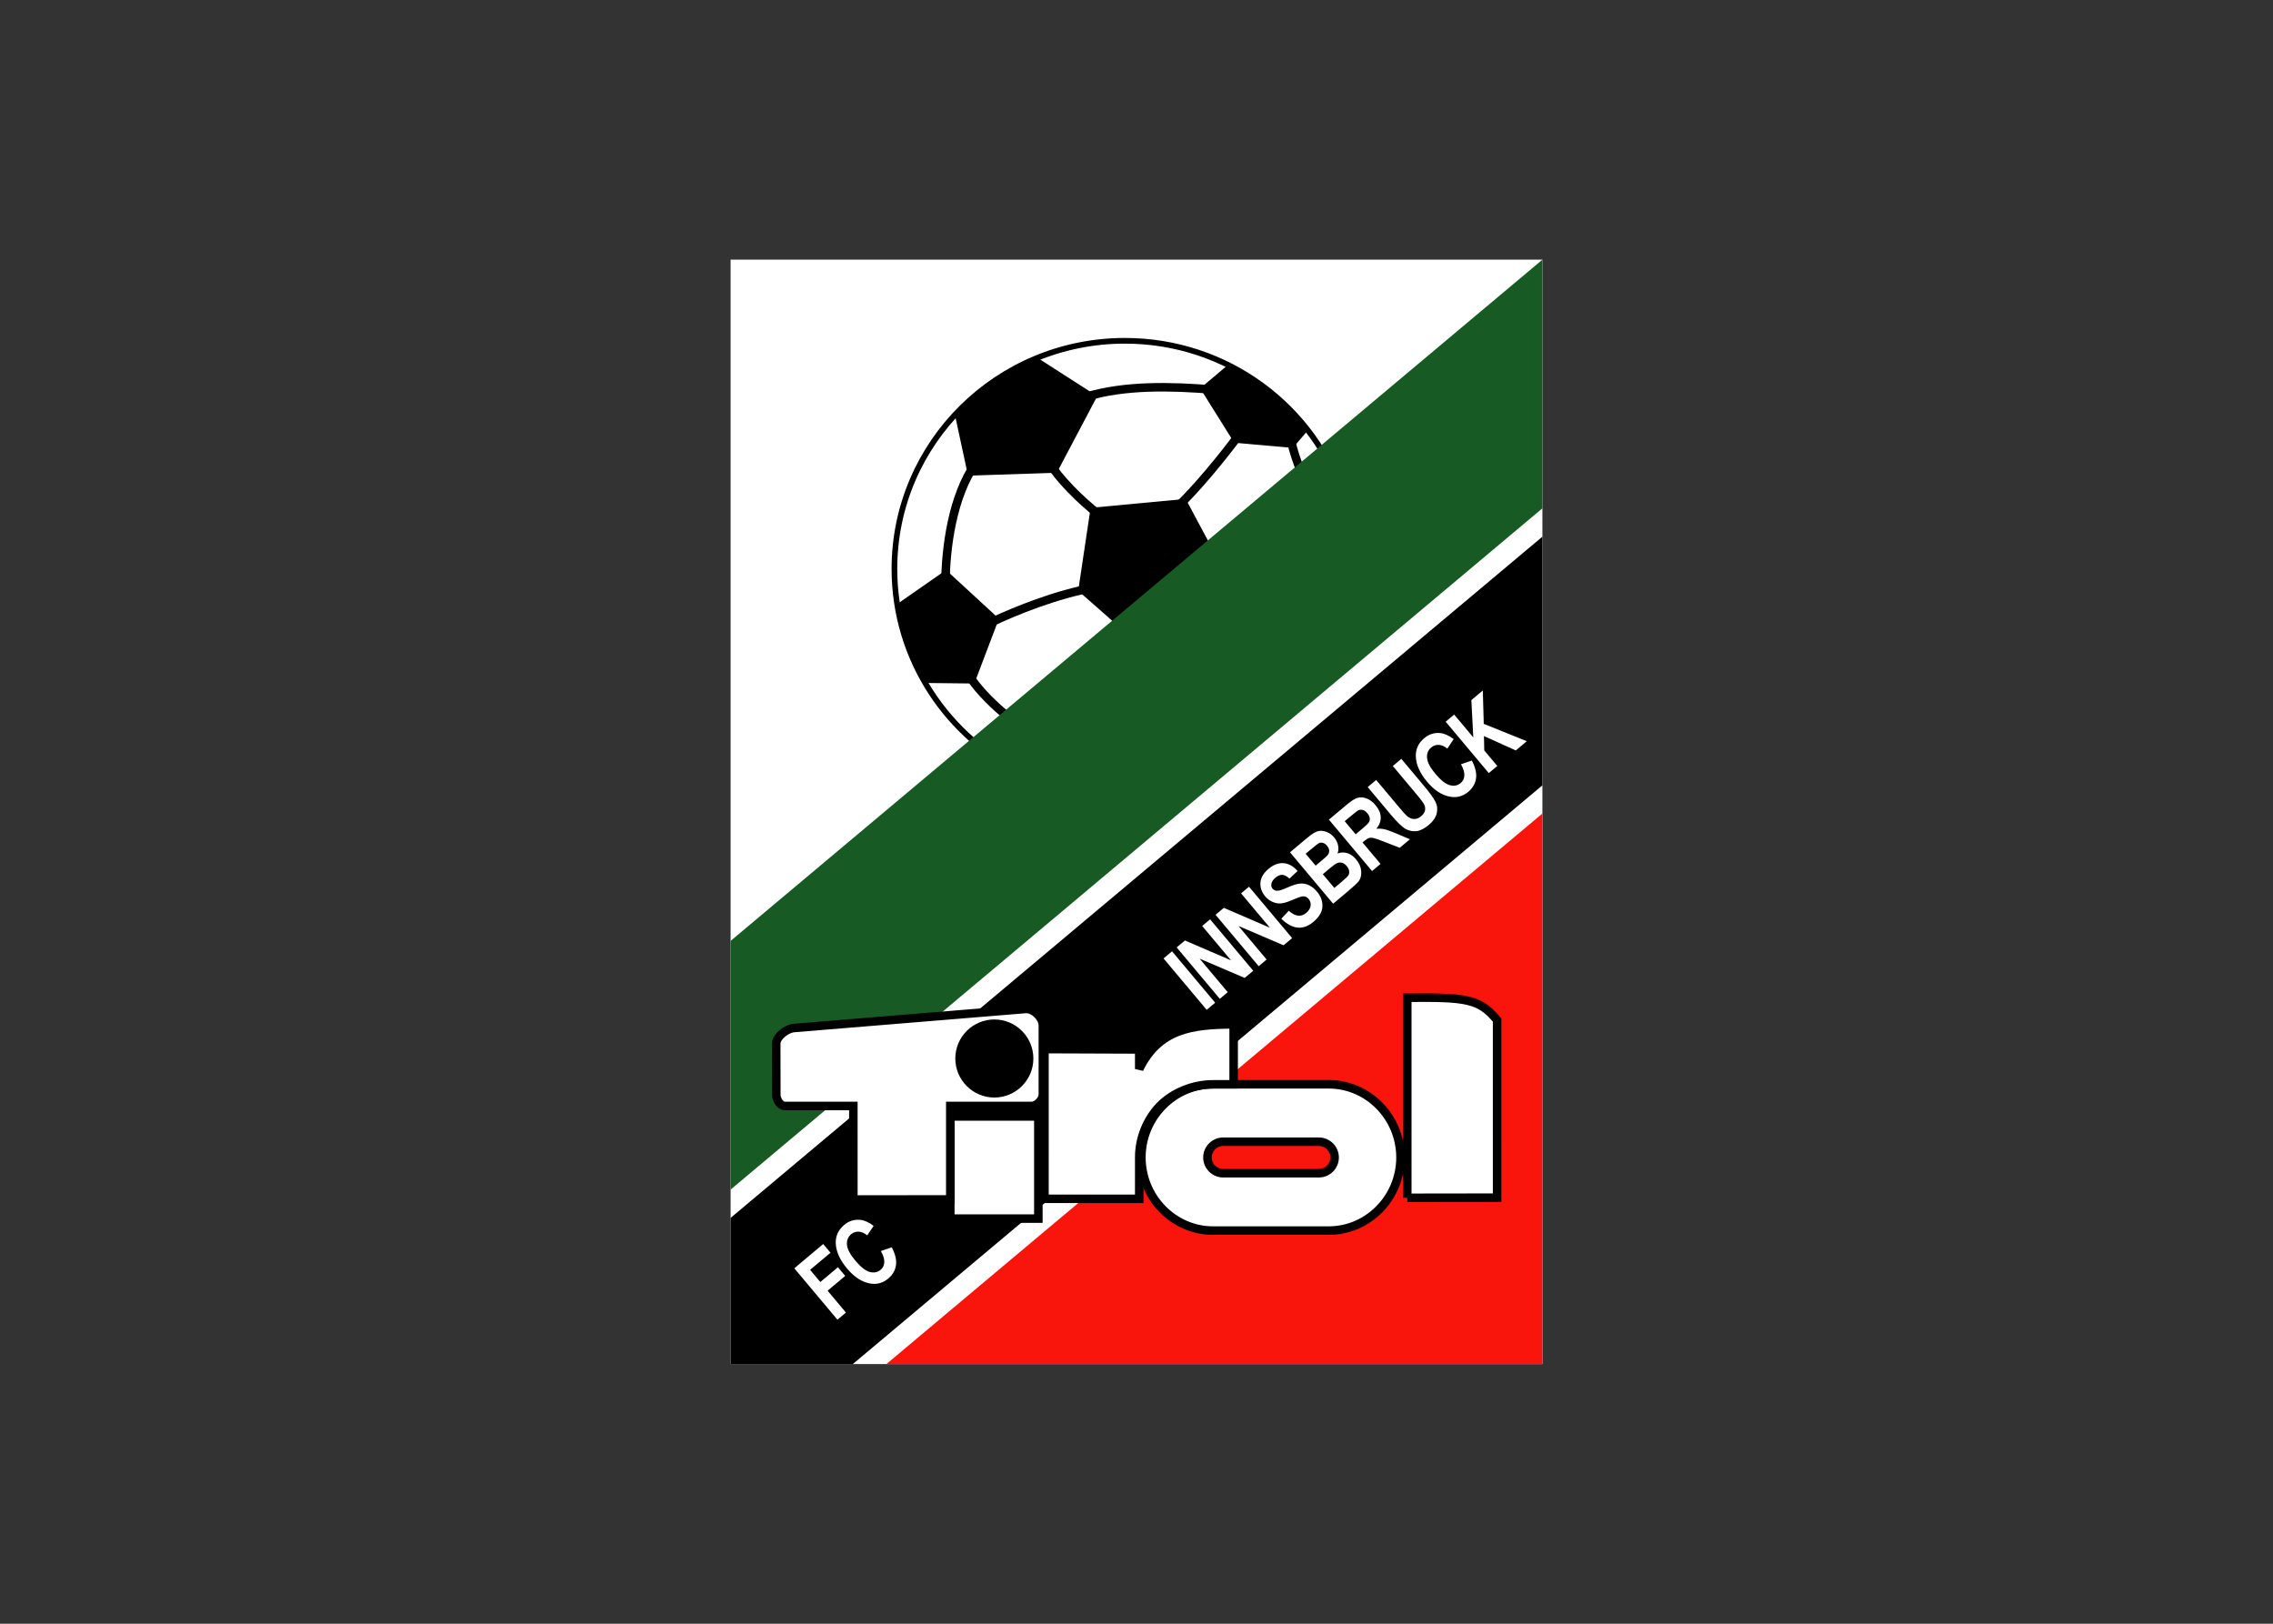 <svg clip-rule="evenodd" fill-rule="evenodd" stroke-miterlimit="2.613" viewBox="0 0 560 400" xmlns="http://www.w3.org/2000/svg"><rect x="0" y="0" width="560" height="400" fill="#333333" stroke="none"/><g transform="matrix(1.398 0 0 1.398 180 63.962)"><path d="m0 0h143.063v194.612h-143.063z" fill="#fff"/><path d="m68.971 15.469c19.733 0 36.243 14.252 39.768 32.989l-54.035 45.339c-13.243-5.017-26.201-22.63-26.201-37.86 0-22.29 18.179-40.468 40.468-40.468z" fill="#fff" fill-rule="nonzero"/><path d="m98.872 32.2c.165 1.121.912 3.314 1.727 5.414" fill="none" stroke="#000" stroke-width="1.5"/><path d="m62.808 24.117c6.648-1.974 14.613-1.854 22.436-1.195" fill="none" stroke="#000" stroke-width="1.5"/><path d="m89.583 30.89c-2.873 3.88-7.327 9.336-11.026 12.866" fill="none" stroke="#000" stroke-width="1.5"/><path d="m42.327 73.746c1.511 2.265 4.351 5.067 6.588 6.806" fill="none" stroke="#000" stroke-width="1.5"/><path d="m56.079 35.653c1.568 2.693 5.586 6.797 8.831 9.261" fill="none" stroke="#000" stroke-width="1.5"/><path d="m64.205 57.755c-6.908 1.228-14.117 4.208-17.968 6.005" fill="none" stroke="#000" stroke-width="1.5"/><path d="m43.182 35.862c-4.018 5.739-5.326 14.74-5.326 21.628" fill="none" stroke="#000" stroke-width="1.5"/><path d="m87.582 18.601c5.502 2.788 10.285 6.8 13.993 11.669l-2.484 2.902-10.337-.907-6-9.586zm-53.435 55.994c-2.396-4.224-4.056-8.918-4.797-13.904l8.619-6.002 9.316 8.579-4.331 11.424zm5.401-47.172c4-4.367 8.943-7.857 14.502-10.146l10.559 6.782-7.121 13.489-15.646.514zm23.895 16.312-2.186 14.622 10.258 9.027 15.08-13.261-6.398-11.962z" fill-rule="nonzero"/><path d="m143.058 97.602-115.613 97.018h115.613z" fill="#f9140c" fill-rule="nonzero"/><path d="m51.944 90.771c-13.65-6.479-23.075-20.284-23.075-36.27 0-22.201 18.183-40.201 40.613-40.201 18.099 0 33.432 11.719 38.68 27.91" fill="none" stroke="#000" stroke-miterlimit="4"/><path d="m69.482 94.703c-6.281 0-12.229-1.412-17.538-3.932" fill="none" stroke="#000" stroke-miterlimit="4"/><path d="m109.434 47.238c.434 2.356.661 4.784.661 7.264" fill="none" stroke="#000" stroke-miterlimit="4"/><path d="m108.162 42.211c.529 1.633.956 3.311 1.271 5.026" fill="none" stroke="#000" stroke-miterlimit="4"/><g fill-rule="nonzero"><path d="m143.058.008-143.058 120.038v43.822l143.058-120.043z" fill="#185a23"/><path d="m0 194.62h21.528l121.53-101.983v-43.817l-143.058 120.034z"/><path d="m119.251 165.317v-35.254c10.395-.104 12.715.174 15.828 3.942l.002 31.286-15.83.022z" fill="#fff" stroke="#000" stroke-width="1.5"/><path d="m85.041 145.313h20.369c6.956 0 12.646 5.801 12.646 12.89 0 7.091-5.691 12.89-12.646 12.89h-20.369c-6.956 0-12.646-5.799-12.646-12.89.002-7.089 5.691-12.89 12.646-12.89z" fill="#fff" stroke="#000" stroke-width="1.5"/><path d="m55.313 139.108-.001 26.386h16.7v-7.342c0-3.343 1.383-6.703 3.629-9.013 2.317-2.385 5.896-3.821 9.4-3.821h3.611v-10.564c-7.457.029-13.186.823-16.641 7.868v-3.449l-16.699-.062v-.003z" fill="#fff" stroke="#000" stroke-width="1.5"/><path d="m54.235 150.981v18.001h-15.518v-18.001z" fill="#fff" stroke="#000" stroke-width="1.5"/><path d="m21.632 149.136h-12.057c-.809 0-1.518-1.114-1.519-1.924l-.017-9.061c-.002-1.258 1.863-2.653 3.115-2.753l40.839-3.357c1.401-.112 3.037 1.518 3.037 2.921l.001 12.138c0 .951-1.051 2.036-2.006 2.036h-14.31v16.463l-17.081.021z" fill="#fff" stroke="#000" stroke-width="1.5"/><path d="m46.478 133.889c3.79 0 6.879 3.087 6.879 6.879 0 3.789-3.089 6.879-6.879 6.879-3.789 0-6.879-3.09-6.879-6.879 0-3.792 3.089-6.879 6.879-6.879z"/><path d="m18.827 186.795-7.6-9.059 5.091-4.274 1.285 1.532-3.594 3.017 1.8 2.146 3.107-2.608 1.284 1.532-3.107 2.604 3.23 3.851zm7.657-12.099 1.922-.657c.626 1.204.87 2.259.733 3.169-.134.911-.586 1.689-1.357 2.336-.967.812-2.064 1.098-3.292.854-1.417-.279-2.734-1.15-3.961-2.612-1.296-1.544-1.961-3.047-2-4.501-.032-1.267.465-2.329 1.486-3.187.832-.699 1.766-.998 2.804-.899.74.066 1.532.422 2.387 1.061l-1.122 1.677c-.506-.409-1.01-.629-1.511-.654-.501-.022-.943.125-1.328.445-.548.462-.795 1.073-.74 1.843.054.769.544 1.701 1.467 2.801.958 1.144 1.809 1.811 2.548 2.008.743.199 1.382.072 1.922-.379.396-.332.61-.775.642-1.322s-.168-1.211-.6-1.983zm57.413-42.503-7.601-9.059 1.497-1.255 7.6 9.059zm2.313-1.939-7.601-9.061 1.459-1.223 8.116 3.499-5.077-6.051 1.395-1.173 7.603 9.061-1.508 1.265-7.947-3.397 4.957 5.905zm6.853-5.754-7.603-9.057 1.461-1.224 8.117 3.5-5.078-6.051 1.396-1.173 7.603 9.06-1.509 1.265-7.947-3.399 4.958 5.908zm3.986-8.364 1.317-1.402c1.136 1.021 2.161 1.147 3.075.378.451-.379.709-.798.771-1.252.062-.453-.055-.854-.349-1.206-.173-.205-.365-.343-.576-.41-.21-.068-.447-.071-.711-.009-.262.063-.844.283-1.738.661-.799.343-1.445.524-1.932.549-.485.023-.972-.079-1.456-.299-.486-.222-.905-.544-1.26-.971-.414-.495-.675-1.032-.782-1.617-.104-.583-.047-1.143.179-1.677.225-.531.629-1.045 1.211-1.53.872-.733 1.753-1.068 2.64-1.005.888.06 1.718.521 2.484 1.38l-1.434 1.34c-.476-.432-.902-.651-1.283-.66-.38-.012-.774.154-1.178.493-.403.338-.642.683-.721 1.035-.076.354-.008.654.201.905.21.248.483.37.823.373.34.005.951-.191 1.83-.588.938-.412 1.676-.642 2.213-.681.539-.042 1.055.052 1.554.287.498.232.972.62 1.429 1.163.661.787.974 1.652.939 2.594-.037.94-.569 1.847-1.599 2.711-1.819 1.524-3.702 1.339-5.647-.562zm1.534-11.701 2.972-2.494c.811-.68 1.446-1.084 1.9-1.214.453-.127.951-.102 1.491.085.541.187 1.011.514 1.409.99.368.436.599.91.703 1.425.101.516.069.986-.099 1.415.571-.213 1.14-.237 1.709-.064.565.167 1.079.527 1.535 1.069.555.659.861 1.349.924 2.071.065.717-.074 1.314-.415 1.786-.239.327-.907.948-2.001 1.868l-2.526 2.119zm2.76.254 1.758 2.094.989-.831c.595-.498.952-.817 1.073-.953.222-.256.33-.531.326-.828-.004-.298-.129-.595-.38-.895-.226-.268-.466-.438-.724-.505-.258-.069-.487-.054-.688.045-.202.101-.697.48-1.487 1.144zm3.023 3.602 2.031 2.422 1.392-1.167c.609-.512.975-.872 1.094-1.081.118-.208.159-.455.118-.741-.036-.287-.179-.575-.424-.863-.246-.297-.514-.488-.803-.573-.286-.085-.563-.077-.833.026-.268.102-.723.424-1.364.961zm8.675-.553-7.6-9.059 3.159-2.65c.807-.677 1.451-1.08 1.934-1.206.483-.128 1.004-.084 1.562.131.563.214 1.075.603 1.546 1.163.595.708.905 1.421.926 2.138s-.232 1.394-.765 2.03c.512-.036.991-.009 1.432.091.438.096 1.139.348 2.097.752l2.383 1.012-1.786 1.498-2.739-1.059c-.989-.384-1.631-.607-1.92-.67-.291-.059-.541-.059-.756.003-.215.063-.494.24-.842.531l-.306.259 3.173 3.781zm-2.888-6.482 1.112-.934c.68-.572 1.085-.963 1.222-1.178.135-.217.184-.462.147-.741-.035-.277-.179-.567-.434-.868-.241-.289-.496-.473-.755-.55-.265-.079-.521-.068-.774.031-.178.073-.605.393-1.275.955l-1.173.983zm2.124-8.314 1.495-1.252 4.116 4.906c.642.762 1.076 1.244 1.307 1.441.402.345.817.521 1.249.529.435.01.852-.155 1.26-.501.348-.291.565-.601.653-.94.088-.338.058-.678-.092-1.018-.15-.344-.603-.965-1.361-1.867l-4.204-5.012 1.501-1.259 3.993 4.758c1.018 1.214 1.692 2.148 2.015 2.8.327.65.402 1.335.228 2.053-.17.718-.632 1.39-1.378 2.017-.772.648-1.495 1.019-2.164 1.105-.667.085-1.312-.041-1.93-.381-.618-.342-1.497-1.189-2.635-2.544zm16.431-4.021 1.922-.657c.626 1.203.869 2.26.733 3.169-.135.912-.588 1.689-1.357 2.336-.97.813-2.066 1.097-3.293.855-1.416-.281-2.734-1.152-3.963-2.614-1.294-1.545-1.961-3.046-1.996-4.502-.034-1.268.465-2.328 1.486-3.185.831-.699 1.766-.999 2.802-.901.738.068 1.533.426 2.387 1.063l-1.119 1.677c-.505-.411-1.011-.629-1.513-.654-.502-.023-.943.125-1.327.446-.549.461-.794 1.074-.738 1.841.054.77.544 1.702 1.467 2.803.958 1.143 1.807 1.812 2.548 2.009.743.199 1.382.072 1.922-.381.396-.332.608-.774.641-1.321.03-.551-.17-1.213-.602-1.984zm4.907 1.556-7.601-9.059 1.497-1.257 3.374 4.022-.342-6.568 2.021-1.694.161 5.878 7.589 3.057-1.941 1.628-5.612-2.535.055 2.537 2.297 2.734z" fill="#fff"/><path d="m86.81 155.433h16.86c1.528 0 2.778 1.248 2.778 2.777 0 1.526-1.249 2.775-2.778 2.775h-16.86c-1.525 0-2.777-1.247-2.777-2.775-.001-1.529 1.251-2.777 2.777-2.777z" fill="#f9140c" stroke="#000" stroke-width="1.5"/></g></g></svg>
